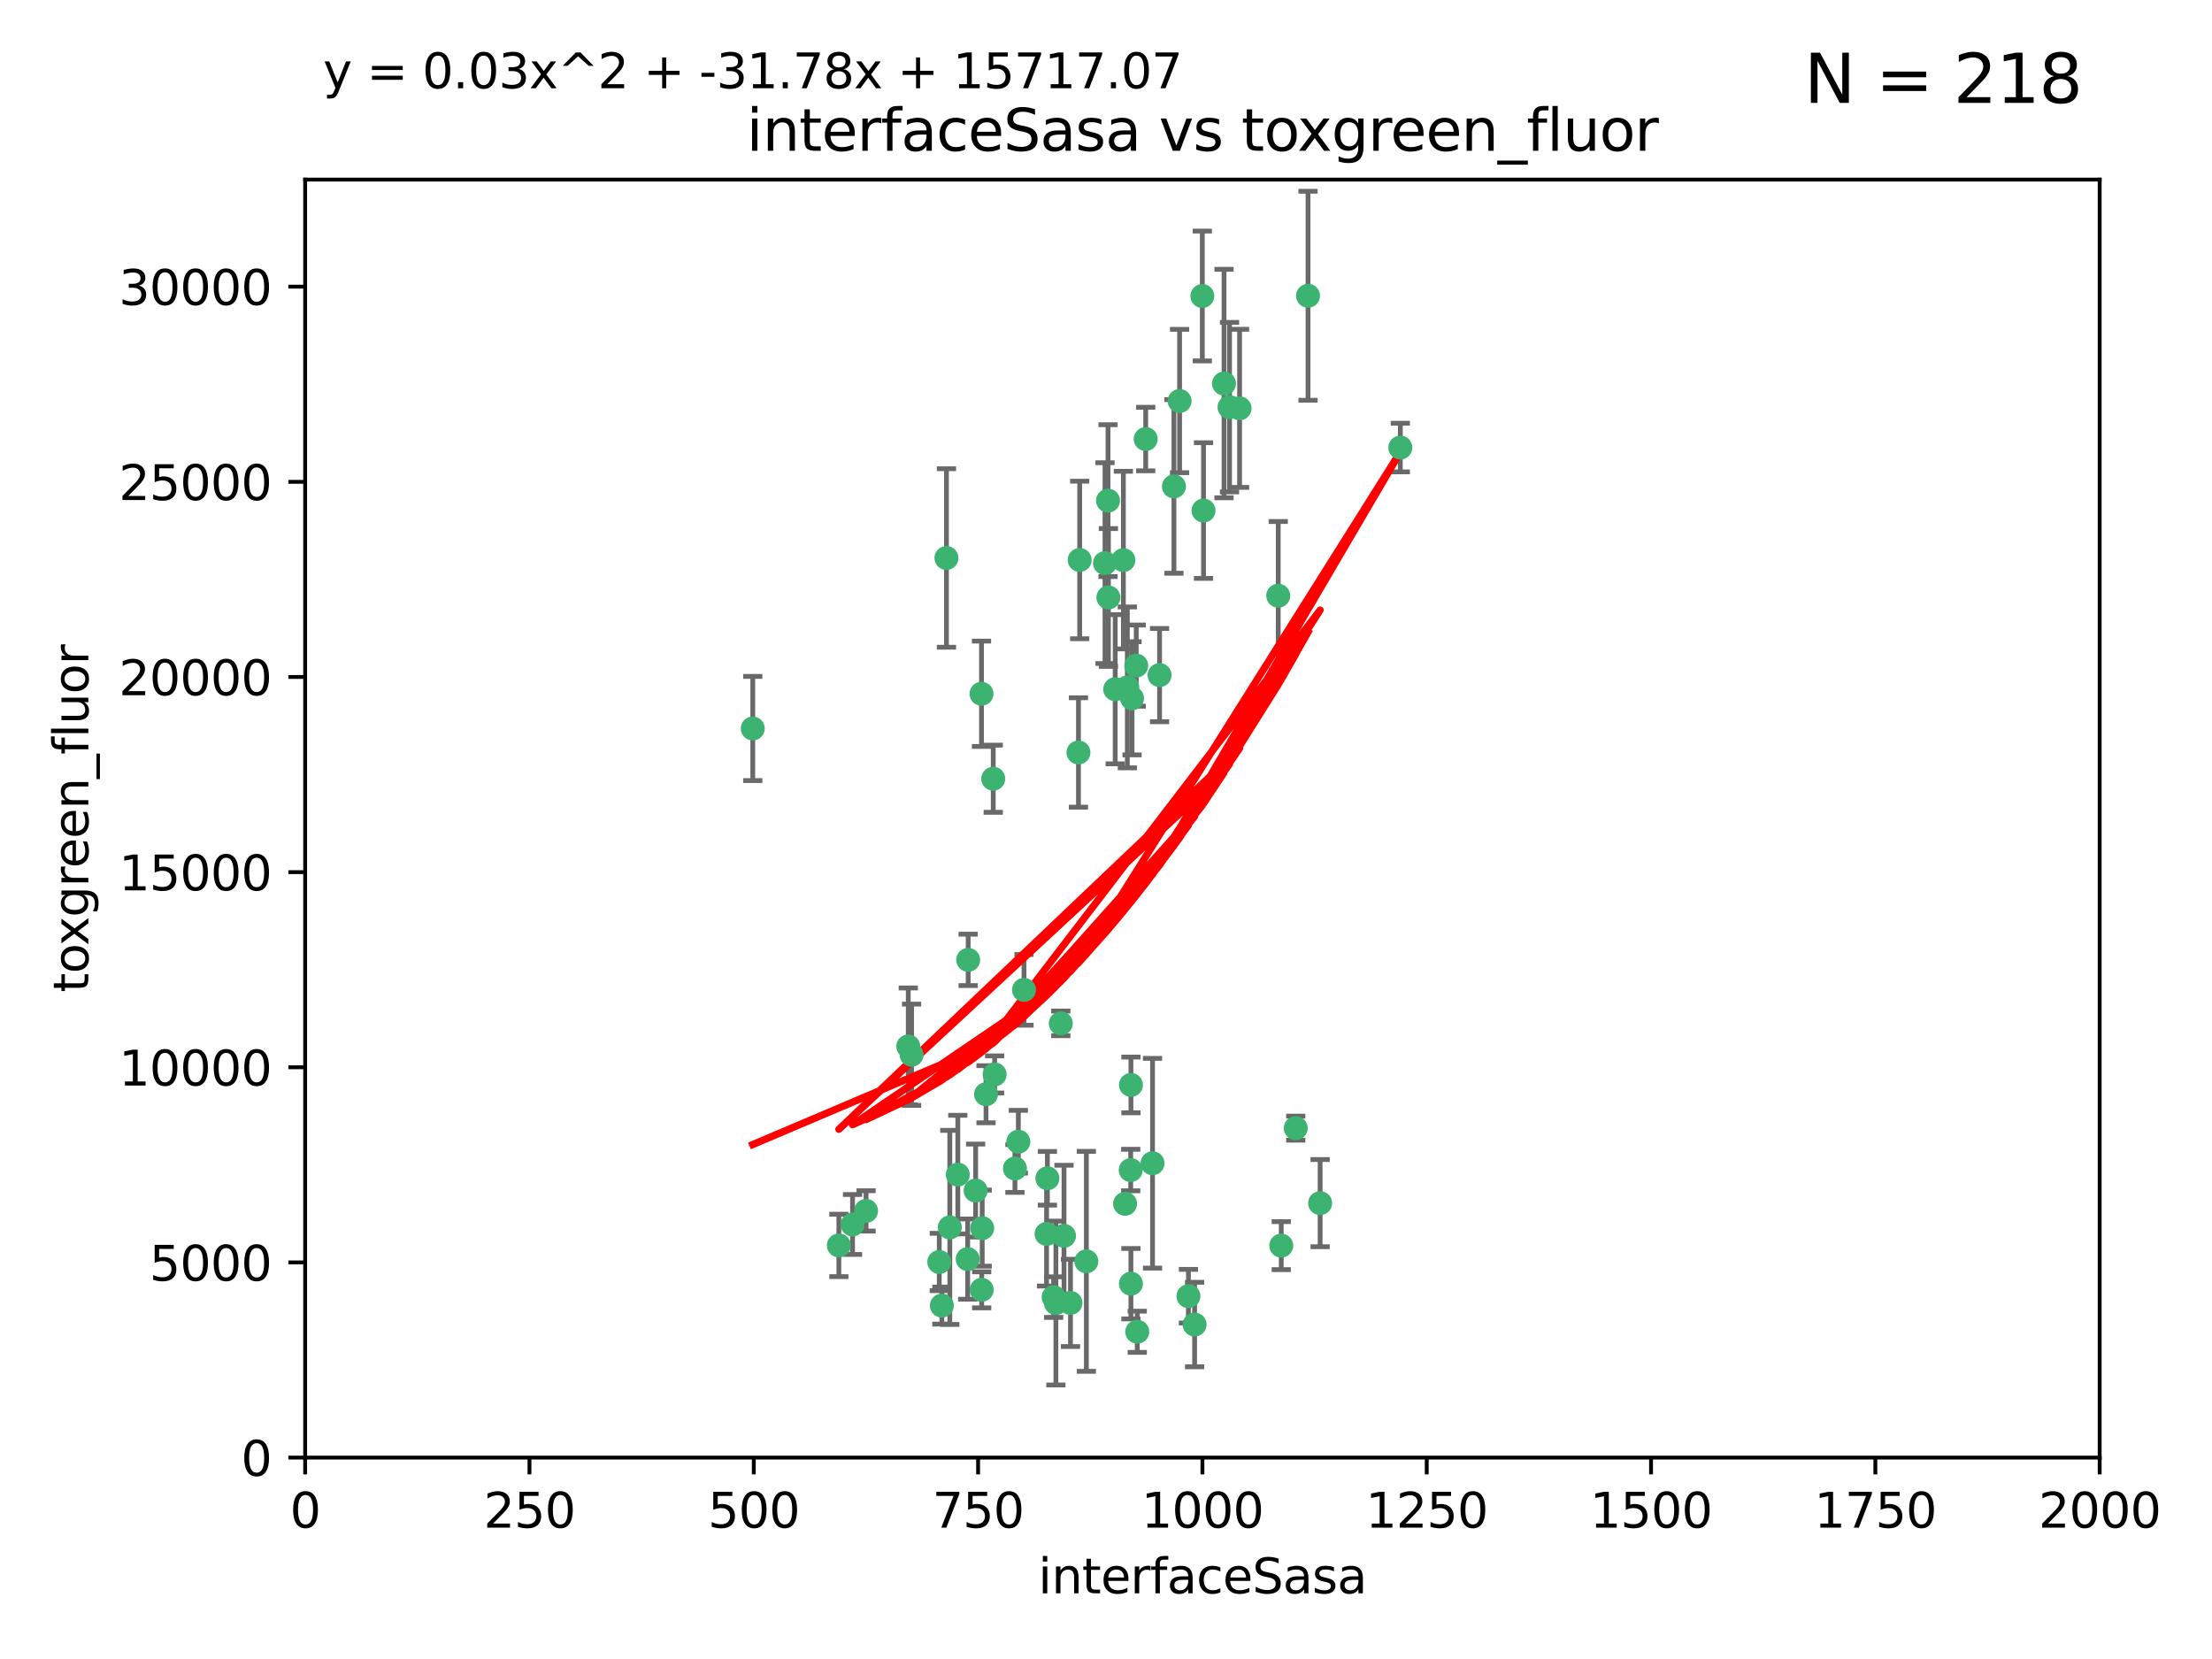 <?xml version="1.0" encoding="utf-8" standalone="no"?>
<!DOCTYPE svg PUBLIC "-//W3C//DTD SVG 1.1//EN"
  "http://www.w3.org/Graphics/SVG/1.1/DTD/svg11.dtd">
<svg xmlns:xlink="http://www.w3.org/1999/xlink" width="460.8pt" height="345.6pt" viewBox="0 0 460.8 345.6" xmlns="http://www.w3.org/2000/svg" version="1.1">
 <defs>
  <style type="text/css">*{stroke-linejoin: round; stroke-linecap: butt}</style>
 </defs>
 <g id="figure_1">
  <g id="patch_1">
   <path d="M 0 345.6 
L 460.8 345.6 
L 460.8 0 
L 0 0 
z
" style="fill: #ffffff"/>
  </g>
  <g id="axes_1">
   <g id="patch_2">
    <path d="M 63.571 303.64 
L 437.4 303.64 
L 437.4 37.411 
L 63.571 37.411 
z
" style="fill: #ffffff"/>
   </g>
   <g id="PathCollection_1">
    <defs>
     <path id="m46c3af1057" d="M 0 1.118 
C 0.297 1.118 0.581 1 0.791 0.791 
C 1 0.581 1.118 0.297 1.118 0 
C 1.118 -0.297 1 -0.581 0.791 -0.791 
C 0.581 -1 0.297 -1.118 0 -1.118 
C -0.297 -1.118 -0.581 -1 -0.791 -0.791 
C -1 -0.581 -1.118 -0.297 -1.118 0 
C -1.118 0.297 -1 0.581 -0.791 0.791 
C -0.581 1 -0.297 1.118 0 1.118 
z
" style="stroke: #3cb371"/>
    </defs>
    <g clip-path="url(#pfdd3605314)">
     <use xlink:href="#m46c3af1057" x="272.484" y="61.614" style="fill: #3cb371; stroke: #3cb371"/>
     <use xlink:href="#m46c3af1057" x="266.28" y="124.1" style="fill: #3cb371; stroke: #3cb371"/>
     <use xlink:href="#m46c3af1057" x="250.716" y="106.358" style="fill: #3cb371; stroke: #3cb371"/>
     <use xlink:href="#m46c3af1057" x="254.987" y="79.9" style="fill: #3cb371; stroke: #3cb371"/>
     <use xlink:href="#m46c3af1057" x="174.75" y="259.442" style="fill: #3cb371; stroke: #3cb371"/>
     <use xlink:href="#m46c3af1057" x="258.229" y="85.062" style="fill: #3cb371; stroke: #3cb371"/>
     <use xlink:href="#m46c3af1057" x="241.557" y="140.634" style="fill: #3cb371; stroke: #3cb371"/>
     <use xlink:href="#m46c3af1057" x="230.194" y="117.306" style="fill: #3cb371; stroke: #3cb371"/>
     <use xlink:href="#m46c3af1057" x="244.553" y="101.33" style="fill: #3cb371; stroke: #3cb371"/>
     <use xlink:href="#m46c3af1057" x="232.318" y="143.574" style="fill: #3cb371; stroke: #3cb371"/>
     <use xlink:href="#m46c3af1057" x="256.134" y="84.817" style="fill: #3cb371; stroke: #3cb371"/>
     <use xlink:href="#m46c3af1057" x="234.02" y="116.682" style="fill: #3cb371; stroke: #3cb371"/>
     <use xlink:href="#m46c3af1057" x="238.669" y="91.463" style="fill: #3cb371; stroke: #3cb371"/>
     <use xlink:href="#m46c3af1057" x="245.731" y="83.54" style="fill: #3cb371; stroke: #3cb371"/>
     <use xlink:href="#m46c3af1057" x="266.908" y="259.488" style="fill: #3cb371; stroke: #3cb371"/>
     <use xlink:href="#m46c3af1057" x="269.927" y="235.012" style="fill: #3cb371; stroke: #3cb371"/>
     <use xlink:href="#m46c3af1057" x="240.095" y="242.324" style="fill: #3cb371; stroke: #3cb371"/>
     <use xlink:href="#m46c3af1057" x="291.711" y="93.237" style="fill: #3cb371; stroke: #3cb371"/>
     <use xlink:href="#m46c3af1057" x="224.916" y="116.65" style="fill: #3cb371; stroke: #3cb371"/>
     <use xlink:href="#m46c3af1057" x="250.465" y="61.664" style="fill: #3cb371; stroke: #3cb371"/>
     <use xlink:href="#m46c3af1057" x="204.462" y="144.527" style="fill: #3cb371; stroke: #3cb371"/>
     <use xlink:href="#m46c3af1057" x="201.688" y="199.958" style="fill: #3cb371; stroke: #3cb371"/>
     <use xlink:href="#m46c3af1057" x="230.822" y="104.293" style="fill: #3cb371; stroke: #3cb371"/>
     <use xlink:href="#m46c3af1057" x="224.662" y="156.754" style="fill: #3cb371; stroke: #3cb371"/>
     <use xlink:href="#m46c3af1057" x="204.503" y="268.694" style="fill: #3cb371; stroke: #3cb371"/>
     <use xlink:href="#m46c3af1057" x="275.007" y="250.635" style="fill: #3cb371; stroke: #3cb371"/>
     <use xlink:href="#m46c3af1057" x="236.699" y="138.657" style="fill: #3cb371; stroke: #3cb371"/>
     <use xlink:href="#m46c3af1057" x="230.901" y="124.464" style="fill: #3cb371; stroke: #3cb371"/>
     <use xlink:href="#m46c3af1057" x="234.375" y="250.767" style="fill: #3cb371; stroke: #3cb371"/>
     <use xlink:href="#m46c3af1057" x="221.654" y="257.451" style="fill: #3cb371; stroke: #3cb371"/>
     <use xlink:href="#m46c3af1057" x="212.14" y="237.838" style="fill: #3cb371; stroke: #3cb371"/>
     <use xlink:href="#m46c3af1057" x="195.666" y="262.896" style="fill: #3cb371; stroke: #3cb371"/>
     <use xlink:href="#m46c3af1057" x="206.91" y="162.223" style="fill: #3cb371; stroke: #3cb371"/>
     <use xlink:href="#m46c3af1057" x="235.596" y="226.007" style="fill: #3cb371; stroke: #3cb371"/>
     <use xlink:href="#m46c3af1057" x="247.573" y="270.018" style="fill: #3cb371; stroke: #3cb371"/>
     <use xlink:href="#m46c3af1057" x="235.59" y="267.417" style="fill: #3cb371; stroke: #3cb371"/>
     <use xlink:href="#m46c3af1057" x="201.587" y="262.293" style="fill: #3cb371; stroke: #3cb371"/>
     <use xlink:href="#m46c3af1057" x="236.912" y="277.431" style="fill: #3cb371; stroke: #3cb371"/>
     <use xlink:href="#m46c3af1057" x="219.488" y="270.21" style="fill: #3cb371; stroke: #3cb371"/>
     <use xlink:href="#m46c3af1057" x="196.206" y="271.976" style="fill: #3cb371; stroke: #3cb371"/>
     <use xlink:href="#m46c3af1057" x="189.211" y="217.987" style="fill: #3cb371; stroke: #3cb371"/>
     <use xlink:href="#m46c3af1057" x="226.308" y="262.761" style="fill: #3cb371; stroke: #3cb371"/>
     <use xlink:href="#m46c3af1057" x="203.241" y="248.016" style="fill: #3cb371; stroke: #3cb371"/>
     <use xlink:href="#m46c3af1057" x="248.859" y="275.924" style="fill: #3cb371; stroke: #3cb371"/>
     <use xlink:href="#m46c3af1057" x="220.981" y="213.19" style="fill: #3cb371; stroke: #3cb371"/>
     <use xlink:href="#m46c3af1057" x="213.318" y="206.203" style="fill: #3cb371; stroke: #3cb371"/>
     <use xlink:href="#m46c3af1057" x="235.826" y="145.468" style="fill: #3cb371; stroke: #3cb371"/>
     <use xlink:href="#m46c3af1057" x="204.611" y="255.847" style="fill: #3cb371; stroke: #3cb371"/>
     <use xlink:href="#m46c3af1057" x="218.192" y="245.459" style="fill: #3cb371; stroke: #3cb371"/>
     <use xlink:href="#m46c3af1057" x="219.963" y="271.445" style="fill: #3cb371; stroke: #3cb371"/>
     <use xlink:href="#m46c3af1057" x="177.602" y="255.08" style="fill: #3cb371; stroke: #3cb371"/>
     <use xlink:href="#m46c3af1057" x="189.899" y="219.726" style="fill: #3cb371; stroke: #3cb371"/>
     <use xlink:href="#m46c3af1057" x="180.421" y="252.249" style="fill: #3cb371; stroke: #3cb371"/>
     <use xlink:href="#m46c3af1057" x="197.864" y="255.69" style="fill: #3cb371; stroke: #3cb371"/>
     <use xlink:href="#m46c3af1057" x="205.407" y="227.947" style="fill: #3cb371; stroke: #3cb371"/>
     <use xlink:href="#m46c3af1057" x="234.846" y="143.2" style="fill: #3cb371; stroke: #3cb371"/>
     <use xlink:href="#m46c3af1057" x="223" y="271.416" style="fill: #3cb371; stroke: #3cb371"/>
     <use xlink:href="#m46c3af1057" x="197.163" y="116.24" style="fill: #3cb371; stroke: #3cb371"/>
     <use xlink:href="#m46c3af1057" x="218.019" y="257.051" style="fill: #3cb371; stroke: #3cb371"/>
     <use xlink:href="#m46c3af1057" x="211.432" y="243.416" style="fill: #3cb371; stroke: #3cb371"/>
     <use xlink:href="#m46c3af1057" x="199.529" y="244.691" style="fill: #3cb371; stroke: #3cb371"/>
     <use xlink:href="#m46c3af1057" x="235.549" y="243.742" style="fill: #3cb371; stroke: #3cb371"/>
     <use xlink:href="#m46c3af1057" x="207.202" y="223.827" style="fill: #3cb371; stroke: #3cb371"/>
     <use xlink:href="#m46c3af1057" x="156.817" y="151.755" style="fill: #3cb371; stroke: #3cb371"/>
    </g>
   </g>
   <g id="matplotlib.axis_1">
    <g id="xtick_1">
     <g id="line2d_1">
      <defs>
       <path id="m533bb4881b" d="M 0 0 
L 0 3.5 
" style="stroke: #000000; stroke-width: 0.8"/>
      </defs>
      <g>
       <use xlink:href="#m533bb4881b" x="63.571" y="303.64" style="stroke: #000000; stroke-width: 0.8"/>
      </g>
     </g>
     <g id="text_1">
      <!-- 0 -->
      <g transform="translate(60.39 318.238)scale(0.1 -0.1)">
       <defs>
        <path id="DejaVuSans-30" d="M 2034 4250 
Q 1547 4250 1301 3770 
Q 1056 3291 1056 2328 
Q 1056 1369 1301 889 
Q 1547 409 2034 409 
Q 2525 409 2770 889 
Q 3016 1369 3016 2328 
Q 3016 3291 2770 3770 
Q 2525 4250 2034 4250 
z
M 2034 4750 
Q 2819 4750 3233 4129 
Q 3647 3509 3647 2328 
Q 3647 1150 3233 529 
Q 2819 -91 2034 -91 
Q 1250 -91 836 529 
Q 422 1150 422 2328 
Q 422 3509 836 4129 
Q 1250 4750 2034 4750 
z
" transform="scale(0.016)"/>
       </defs>
       <use xlink:href="#DejaVuSans-30"/>
      </g>
     </g>
    </g>
    <g id="xtick_2">
     <g id="line2d_2">
      <g>
       <use xlink:href="#m533bb4881b" x="110.3" y="303.64" style="stroke: #000000; stroke-width: 0.8"/>
      </g>
     </g>
     <g id="text_2">
      <!-- 250 -->
      <g transform="translate(100.756 318.238)scale(0.1 -0.1)">
       <defs>
        <path id="DejaVuSans-32" d="M 1228 531 
L 3431 531 
L 3431 0 
L 469 0 
L 469 531 
Q 828 903 1448 1529 
Q 2069 2156 2228 2338 
Q 2531 2678 2651 2914 
Q 2772 3150 2772 3378 
Q 2772 3750 2511 3984 
Q 2250 4219 1831 4219 
Q 1534 4219 1204 4116 
Q 875 4013 500 3803 
L 500 4441 
Q 881 4594 1212 4672 
Q 1544 4750 1819 4750 
Q 2544 4750 2975 4387 
Q 3406 4025 3406 3419 
Q 3406 3131 3298 2873 
Q 3191 2616 2906 2266 
Q 2828 2175 2409 1742 
Q 1991 1309 1228 531 
z
" transform="scale(0.016)"/>
        <path id="DejaVuSans-35" d="M 691 4666 
L 3169 4666 
L 3169 4134 
L 1269 4134 
L 1269 2991 
Q 1406 3038 1543 3061 
Q 1681 3084 1819 3084 
Q 2600 3084 3056 2656 
Q 3513 2228 3513 1497 
Q 3513 744 3044 326 
Q 2575 -91 1722 -91 
Q 1428 -91 1123 -41 
Q 819 9 494 109 
L 494 744 
Q 775 591 1075 516 
Q 1375 441 1709 441 
Q 2250 441 2565 725 
Q 2881 1009 2881 1497 
Q 2881 1984 2565 2268 
Q 2250 2553 1709 2553 
Q 1456 2553 1204 2497 
Q 953 2441 691 2322 
L 691 4666 
z
" transform="scale(0.016)"/>
       </defs>
       <use xlink:href="#DejaVuSans-32"/>
       <use xlink:href="#DejaVuSans-35" x="63.623"/>
       <use xlink:href="#DejaVuSans-30" x="127.246"/>
      </g>
     </g>
    </g>
    <g id="xtick_3">
     <g id="line2d_3">
      <g>
       <use xlink:href="#m533bb4881b" x="157.028" y="303.64" style="stroke: #000000; stroke-width: 0.8"/>
      </g>
     </g>
     <g id="text_3">
      <!-- 500 -->
      <g transform="translate(147.485 318.238)scale(0.1 -0.1)">
       <use xlink:href="#DejaVuSans-35"/>
       <use xlink:href="#DejaVuSans-30" x="63.623"/>
       <use xlink:href="#DejaVuSans-30" x="127.246"/>
      </g>
     </g>
    </g>
    <g id="xtick_4">
     <g id="line2d_4">
      <g>
       <use xlink:href="#m533bb4881b" x="203.757" y="303.64" style="stroke: #000000; stroke-width: 0.8"/>
      </g>
     </g>
     <g id="text_4">
      <!-- 750 -->
      <g transform="translate(194.213 318.238)scale(0.1 -0.1)">
       <defs>
        <path id="DejaVuSans-37" d="M 525 4666 
L 3525 4666 
L 3525 4397 
L 1831 0 
L 1172 0 
L 2766 4134 
L 525 4134 
L 525 4666 
z
" transform="scale(0.016)"/>
       </defs>
       <use xlink:href="#DejaVuSans-37"/>
       <use xlink:href="#DejaVuSans-35" x="63.623"/>
       <use xlink:href="#DejaVuSans-30" x="127.246"/>
      </g>
     </g>
    </g>
    <g id="xtick_5">
     <g id="line2d_5">
      <g>
       <use xlink:href="#m533bb4881b" x="250.486" y="303.64" style="stroke: #000000; stroke-width: 0.8"/>
      </g>
     </g>
     <g id="text_5">
      <!-- 1000 -->
      <g transform="translate(237.761 318.238)scale(0.1 -0.1)">
       <defs>
        <path id="DejaVuSans-31" d="M 794 531 
L 1825 531 
L 1825 4091 
L 703 3866 
L 703 4441 
L 1819 4666 
L 2450 4666 
L 2450 531 
L 3481 531 
L 3481 0 
L 794 0 
L 794 531 
z
" transform="scale(0.016)"/>
       </defs>
       <use xlink:href="#DejaVuSans-31"/>
       <use xlink:href="#DejaVuSans-30" x="63.623"/>
       <use xlink:href="#DejaVuSans-30" x="127.246"/>
       <use xlink:href="#DejaVuSans-30" x="190.869"/>
      </g>
     </g>
    </g>
    <g id="xtick_6">
     <g id="line2d_6">
      <g>
       <use xlink:href="#m533bb4881b" x="297.214" y="303.64" style="stroke: #000000; stroke-width: 0.8"/>
      </g>
     </g>
     <g id="text_6">
      <!-- 1250 -->
      <g transform="translate(284.489 318.238)scale(0.1 -0.1)">
       <use xlink:href="#DejaVuSans-31"/>
       <use xlink:href="#DejaVuSans-32" x="63.623"/>
       <use xlink:href="#DejaVuSans-35" x="127.246"/>
       <use xlink:href="#DejaVuSans-30" x="190.869"/>
      </g>
     </g>
    </g>
    <g id="xtick_7">
     <g id="line2d_7">
      <g>
       <use xlink:href="#m533bb4881b" x="343.943" y="303.64" style="stroke: #000000; stroke-width: 0.8"/>
      </g>
     </g>
     <g id="text_7">
      <!-- 1500 -->
      <g transform="translate(331.218 318.238)scale(0.1 -0.1)">
       <use xlink:href="#DejaVuSans-31"/>
       <use xlink:href="#DejaVuSans-35" x="63.623"/>
       <use xlink:href="#DejaVuSans-30" x="127.246"/>
       <use xlink:href="#DejaVuSans-30" x="190.869"/>
      </g>
     </g>
    </g>
    <g id="xtick_8">
     <g id="line2d_8">
      <g>
       <use xlink:href="#m533bb4881b" x="390.671" y="303.64" style="stroke: #000000; stroke-width: 0.8"/>
      </g>
     </g>
     <g id="text_8">
      <!-- 1750 -->
      <g transform="translate(377.946 318.238)scale(0.1 -0.1)">
       <use xlink:href="#DejaVuSans-31"/>
       <use xlink:href="#DejaVuSans-37" x="63.623"/>
       <use xlink:href="#DejaVuSans-35" x="127.246"/>
       <use xlink:href="#DejaVuSans-30" x="190.869"/>
      </g>
     </g>
    </g>
    <g id="xtick_9">
     <g id="line2d_9">
      <g>
       <use xlink:href="#m533bb4881b" x="437.4" y="303.64" style="stroke: #000000; stroke-width: 0.8"/>
      </g>
     </g>
     <g id="text_9">
      <!-- 2000 -->
      <g transform="translate(424.675 318.238)scale(0.1 -0.1)">
       <use xlink:href="#DejaVuSans-32"/>
       <use xlink:href="#DejaVuSans-30" x="63.623"/>
       <use xlink:href="#DejaVuSans-30" x="127.246"/>
       <use xlink:href="#DejaVuSans-30" x="190.869"/>
      </g>
     </g>
    </g>
    <g id="text_10">
     <!-- interfaceSasa -->
     <g transform="translate(216.279 331.917)scale(0.1 -0.1)">
      <defs>
       <path id="DejaVuSans-69" d="M 603 3500 
L 1178 3500 
L 1178 0 
L 603 0 
L 603 3500 
z
M 603 4863 
L 1178 4863 
L 1178 4134 
L 603 4134 
L 603 4863 
z
" transform="scale(0.016)"/>
       <path id="DejaVuSans-6e" d="M 3513 2113 
L 3513 0 
L 2938 0 
L 2938 2094 
Q 2938 2591 2744 2837 
Q 2550 3084 2163 3084 
Q 1697 3084 1428 2787 
Q 1159 2491 1159 1978 
L 1159 0 
L 581 0 
L 581 3500 
L 1159 3500 
L 1159 2956 
Q 1366 3272 1645 3428 
Q 1925 3584 2291 3584 
Q 2894 3584 3203 3211 
Q 3513 2838 3513 2113 
z
" transform="scale(0.016)"/>
       <path id="DejaVuSans-74" d="M 1172 4494 
L 1172 3500 
L 2356 3500 
L 2356 3053 
L 1172 3053 
L 1172 1153 
Q 1172 725 1289 603 
Q 1406 481 1766 481 
L 2356 481 
L 2356 0 
L 1766 0 
Q 1100 0 847 248 
Q 594 497 594 1153 
L 594 3053 
L 172 3053 
L 172 3500 
L 594 3500 
L 594 4494 
L 1172 4494 
z
" transform="scale(0.016)"/>
       <path id="DejaVuSans-65" d="M 3597 1894 
L 3597 1613 
L 953 1613 
Q 991 1019 1311 708 
Q 1631 397 2203 397 
Q 2534 397 2845 478 
Q 3156 559 3463 722 
L 3463 178 
Q 3153 47 2828 -22 
Q 2503 -91 2169 -91 
Q 1331 -91 842 396 
Q 353 884 353 1716 
Q 353 2575 817 3079 
Q 1281 3584 2069 3584 
Q 2775 3584 3186 3129 
Q 3597 2675 3597 1894 
z
M 3022 2063 
Q 3016 2534 2758 2815 
Q 2500 3097 2075 3097 
Q 1594 3097 1305 2825 
Q 1016 2553 972 2059 
L 3022 2063 
z
" transform="scale(0.016)"/>
       <path id="DejaVuSans-72" d="M 2631 2963 
Q 2534 3019 2420 3045 
Q 2306 3072 2169 3072 
Q 1681 3072 1420 2755 
Q 1159 2438 1159 1844 
L 1159 0 
L 581 0 
L 581 3500 
L 1159 3500 
L 1159 2956 
Q 1341 3275 1631 3429 
Q 1922 3584 2338 3584 
Q 2397 3584 2469 3576 
Q 2541 3569 2628 3553 
L 2631 2963 
z
" transform="scale(0.016)"/>
       <path id="DejaVuSans-66" d="M 2375 4863 
L 2375 4384 
L 1825 4384 
Q 1516 4384 1395 4259 
Q 1275 4134 1275 3809 
L 1275 3500 
L 2222 3500 
L 2222 3053 
L 1275 3053 
L 1275 0 
L 697 0 
L 697 3053 
L 147 3053 
L 147 3500 
L 697 3500 
L 697 3744 
Q 697 4328 969 4595 
Q 1241 4863 1831 4863 
L 2375 4863 
z
" transform="scale(0.016)"/>
       <path id="DejaVuSans-61" d="M 2194 1759 
Q 1497 1759 1228 1600 
Q 959 1441 959 1056 
Q 959 750 1161 570 
Q 1363 391 1709 391 
Q 2188 391 2477 730 
Q 2766 1069 2766 1631 
L 2766 1759 
L 2194 1759 
z
M 3341 1997 
L 3341 0 
L 2766 0 
L 2766 531 
Q 2569 213 2275 61 
Q 1981 -91 1556 -91 
Q 1019 -91 701 211 
Q 384 513 384 1019 
Q 384 1609 779 1909 
Q 1175 2209 1959 2209 
L 2766 2209 
L 2766 2266 
Q 2766 2663 2505 2880 
Q 2244 3097 1772 3097 
Q 1472 3097 1187 3025 
Q 903 2953 641 2809 
L 641 3341 
Q 956 3463 1253 3523 
Q 1550 3584 1831 3584 
Q 2591 3584 2966 3190 
Q 3341 2797 3341 1997 
z
" transform="scale(0.016)"/>
       <path id="DejaVuSans-63" d="M 3122 3366 
L 3122 2828 
Q 2878 2963 2633 3030 
Q 2388 3097 2138 3097 
Q 1578 3097 1268 2742 
Q 959 2388 959 1747 
Q 959 1106 1268 751 
Q 1578 397 2138 397 
Q 2388 397 2633 464 
Q 2878 531 3122 666 
L 3122 134 
Q 2881 22 2623 -34 
Q 2366 -91 2075 -91 
Q 1284 -91 818 406 
Q 353 903 353 1747 
Q 353 2603 823 3093 
Q 1294 3584 2113 3584 
Q 2378 3584 2631 3529 
Q 2884 3475 3122 3366 
z
" transform="scale(0.016)"/>
       <path id="DejaVuSans-53" d="M 3425 4513 
L 3425 3897 
Q 3066 4069 2747 4153 
Q 2428 4238 2131 4238 
Q 1616 4238 1336 4038 
Q 1056 3838 1056 3469 
Q 1056 3159 1242 3001 
Q 1428 2844 1947 2747 
L 2328 2669 
Q 3034 2534 3370 2195 
Q 3706 1856 3706 1288 
Q 3706 609 3251 259 
Q 2797 -91 1919 -91 
Q 1588 -91 1214 -16 
Q 841 59 441 206 
L 441 856 
Q 825 641 1194 531 
Q 1563 422 1919 422 
Q 2459 422 2753 634 
Q 3047 847 3047 1241 
Q 3047 1584 2836 1778 
Q 2625 1972 2144 2069 
L 1759 2144 
Q 1053 2284 737 2584 
Q 422 2884 422 3419 
Q 422 4038 858 4394 
Q 1294 4750 2059 4750 
Q 2388 4750 2728 4690 
Q 3069 4631 3425 4513 
z
" transform="scale(0.016)"/>
       <path id="DejaVuSans-73" d="M 2834 3397 
L 2834 2853 
Q 2591 2978 2328 3040 
Q 2066 3103 1784 3103 
Q 1356 3103 1142 2972 
Q 928 2841 928 2578 
Q 928 2378 1081 2264 
Q 1234 2150 1697 2047 
L 1894 2003 
Q 2506 1872 2764 1633 
Q 3022 1394 3022 966 
Q 3022 478 2636 193 
Q 2250 -91 1575 -91 
Q 1294 -91 989 -36 
Q 684 19 347 128 
L 347 722 
Q 666 556 975 473 
Q 1284 391 1588 391 
Q 1994 391 2212 530 
Q 2431 669 2431 922 
Q 2431 1156 2273 1281 
Q 2116 1406 1581 1522 
L 1381 1569 
Q 847 1681 609 1914 
Q 372 2147 372 2553 
Q 372 3047 722 3315 
Q 1072 3584 1716 3584 
Q 2034 3584 2315 3537 
Q 2597 3491 2834 3397 
z
" transform="scale(0.016)"/>
      </defs>
      <use xlink:href="#DejaVuSans-69"/>
      <use xlink:href="#DejaVuSans-6e" x="27.783"/>
      <use xlink:href="#DejaVuSans-74" x="91.162"/>
      <use xlink:href="#DejaVuSans-65" x="130.371"/>
      <use xlink:href="#DejaVuSans-72" x="191.895"/>
      <use xlink:href="#DejaVuSans-66" x="233.008"/>
      <use xlink:href="#DejaVuSans-61" x="268.213"/>
      <use xlink:href="#DejaVuSans-63" x="329.492"/>
      <use xlink:href="#DejaVuSans-65" x="384.473"/>
      <use xlink:href="#DejaVuSans-53" x="445.996"/>
      <use xlink:href="#DejaVuSans-61" x="509.473"/>
      <use xlink:href="#DejaVuSans-73" x="570.752"/>
      <use xlink:href="#DejaVuSans-61" x="622.852"/>
     </g>
    </g>
   </g>
   <g id="matplotlib.axis_2">
    <g id="ytick_1">
     <g id="line2d_10">
      <defs>
       <path id="m726c6e8e8d" d="M 0 0 
L -3.5 0 
" style="stroke: #000000; stroke-width: 0.8"/>
      </defs>
      <g>
       <use xlink:href="#m726c6e8e8d" x="63.571" y="303.64" style="stroke: #000000; stroke-width: 0.8"/>
      </g>
     </g>
     <g id="text_11">
      <!-- 0 -->
      <g transform="translate(50.209 307.439)scale(0.1 -0.1)">
       <use xlink:href="#DejaVuSans-30"/>
      </g>
     </g>
    </g>
    <g id="ytick_2">
     <g id="line2d_11">
      <g>
       <use xlink:href="#m726c6e8e8d" x="63.571" y="262.986" style="stroke: #000000; stroke-width: 0.8"/>
      </g>
     </g>
     <g id="text_12">
      <!-- 5000 -->
      <g transform="translate(31.121 266.786)scale(0.1 -0.1)">
       <use xlink:href="#DejaVuSans-35"/>
       <use xlink:href="#DejaVuSans-30" x="63.623"/>
       <use xlink:href="#DejaVuSans-30" x="127.246"/>
       <use xlink:href="#DejaVuSans-30" x="190.869"/>
      </g>
     </g>
    </g>
    <g id="ytick_3">
     <g id="line2d_12">
      <g>
       <use xlink:href="#m726c6e8e8d" x="63.571" y="222.333" style="stroke: #000000; stroke-width: 0.8"/>
      </g>
     </g>
     <g id="text_13">
      <!-- 10000 -->
      <g transform="translate(24.759 226.132)scale(0.1 -0.1)">
       <use xlink:href="#DejaVuSans-31"/>
       <use xlink:href="#DejaVuSans-30" x="63.623"/>
       <use xlink:href="#DejaVuSans-30" x="127.246"/>
       <use xlink:href="#DejaVuSans-30" x="190.869"/>
       <use xlink:href="#DejaVuSans-30" x="254.492"/>
      </g>
     </g>
    </g>
    <g id="ytick_4">
     <g id="line2d_13">
      <g>
       <use xlink:href="#m726c6e8e8d" x="63.571" y="181.679" style="stroke: #000000; stroke-width: 0.8"/>
      </g>
     </g>
     <g id="text_14">
      <!-- 15000 -->
      <g transform="translate(24.759 185.478)scale(0.1 -0.1)">
       <use xlink:href="#DejaVuSans-31"/>
       <use xlink:href="#DejaVuSans-35" x="63.623"/>
       <use xlink:href="#DejaVuSans-30" x="127.246"/>
       <use xlink:href="#DejaVuSans-30" x="190.869"/>
       <use xlink:href="#DejaVuSans-30" x="254.492"/>
      </g>
     </g>
    </g>
    <g id="ytick_5">
     <g id="line2d_14">
      <g>
       <use xlink:href="#m726c6e8e8d" x="63.571" y="141.026" style="stroke: #000000; stroke-width: 0.8"/>
      </g>
     </g>
     <g id="text_15">
      <!-- 20000 -->
      <g transform="translate(24.759 144.825)scale(0.1 -0.1)">
       <use xlink:href="#DejaVuSans-32"/>
       <use xlink:href="#DejaVuSans-30" x="63.623"/>
       <use xlink:href="#DejaVuSans-30" x="127.246"/>
       <use xlink:href="#DejaVuSans-30" x="190.869"/>
       <use xlink:href="#DejaVuSans-30" x="254.492"/>
      </g>
     </g>
    </g>
    <g id="ytick_6">
     <g id="line2d_15">
      <g>
       <use xlink:href="#m726c6e8e8d" x="63.571" y="100.372" style="stroke: #000000; stroke-width: 0.8"/>
      </g>
     </g>
     <g id="text_16">
      <!-- 25000 -->
      <g transform="translate(24.759 104.171)scale(0.1 -0.1)">
       <use xlink:href="#DejaVuSans-32"/>
       <use xlink:href="#DejaVuSans-35" x="63.623"/>
       <use xlink:href="#DejaVuSans-30" x="127.246"/>
       <use xlink:href="#DejaVuSans-30" x="190.869"/>
       <use xlink:href="#DejaVuSans-30" x="254.492"/>
      </g>
     </g>
    </g>
    <g id="ytick_7">
     <g id="line2d_16">
      <g>
       <use xlink:href="#m726c6e8e8d" x="63.571" y="59.718" style="stroke: #000000; stroke-width: 0.8"/>
      </g>
     </g>
     <g id="text_17">
      <!-- 30000 -->
      <g transform="translate(24.759 63.518)scale(0.1 -0.1)">
       <defs>
        <path id="DejaVuSans-33" d="M 2597 2516 
Q 3050 2419 3304 2112 
Q 3559 1806 3559 1356 
Q 3559 666 3084 287 
Q 2609 -91 1734 -91 
Q 1441 -91 1130 -33 
Q 819 25 488 141 
L 488 750 
Q 750 597 1062 519 
Q 1375 441 1716 441 
Q 2309 441 2620 675 
Q 2931 909 2931 1356 
Q 2931 1769 2642 2001 
Q 2353 2234 1838 2234 
L 1294 2234 
L 1294 2753 
L 1863 2753 
Q 2328 2753 2575 2939 
Q 2822 3125 2822 3475 
Q 2822 3834 2567 4026 
Q 2313 4219 1838 4219 
Q 1578 4219 1281 4162 
Q 984 4106 628 3988 
L 628 4550 
Q 988 4650 1302 4700 
Q 1616 4750 1894 4750 
Q 2613 4750 3031 4423 
Q 3450 4097 3450 3541 
Q 3450 3153 3228 2886 
Q 3006 2619 2597 2516 
z
" transform="scale(0.016)"/>
       </defs>
       <use xlink:href="#DejaVuSans-33"/>
       <use xlink:href="#DejaVuSans-30" x="63.623"/>
       <use xlink:href="#DejaVuSans-30" x="127.246"/>
       <use xlink:href="#DejaVuSans-30" x="190.869"/>
       <use xlink:href="#DejaVuSans-30" x="254.492"/>
      </g>
     </g>
    </g>
    <g id="text_18">
     <!-- toxgreen_fluor -->
     <g transform="translate(18.401 206.72)rotate(-90)scale(0.1 -0.1)">
      <defs>
       <path id="DejaVuSans-6f" d="M 1959 3097 
Q 1497 3097 1228 2736 
Q 959 2375 959 1747 
Q 959 1119 1226 758 
Q 1494 397 1959 397 
Q 2419 397 2687 759 
Q 2956 1122 2956 1747 
Q 2956 2369 2687 2733 
Q 2419 3097 1959 3097 
z
M 1959 3584 
Q 2709 3584 3137 3096 
Q 3566 2609 3566 1747 
Q 3566 888 3137 398 
Q 2709 -91 1959 -91 
Q 1206 -91 779 398 
Q 353 888 353 1747 
Q 353 2609 779 3096 
Q 1206 3584 1959 3584 
z
" transform="scale(0.016)"/>
       <path id="DejaVuSans-78" d="M 3513 3500 
L 2247 1797 
L 3578 0 
L 2900 0 
L 1881 1375 
L 863 0 
L 184 0 
L 1544 1831 
L 300 3500 
L 978 3500 
L 1906 2253 
L 2834 3500 
L 3513 3500 
z
" transform="scale(0.016)"/>
       <path id="DejaVuSans-67" d="M 2906 1791 
Q 2906 2416 2648 2759 
Q 2391 3103 1925 3103 
Q 1463 3103 1205 2759 
Q 947 2416 947 1791 
Q 947 1169 1205 825 
Q 1463 481 1925 481 
Q 2391 481 2648 825 
Q 2906 1169 2906 1791 
z
M 3481 434 
Q 3481 -459 3084 -895 
Q 2688 -1331 1869 -1331 
Q 1566 -1331 1297 -1286 
Q 1028 -1241 775 -1147 
L 775 -588 
Q 1028 -725 1275 -790 
Q 1522 -856 1778 -856 
Q 2344 -856 2625 -561 
Q 2906 -266 2906 331 
L 2906 616 
Q 2728 306 2450 153 
Q 2172 0 1784 0 
Q 1141 0 747 490 
Q 353 981 353 1791 
Q 353 2603 747 3093 
Q 1141 3584 1784 3584 
Q 2172 3584 2450 3431 
Q 2728 3278 2906 2969 
L 2906 3500 
L 3481 3500 
L 3481 434 
z
" transform="scale(0.016)"/>
       <path id="DejaVuSans-5f" d="M 3263 -1063 
L 3263 -1509 
L -63 -1509 
L -63 -1063 
L 3263 -1063 
z
" transform="scale(0.016)"/>
       <path id="DejaVuSans-6c" d="M 603 4863 
L 1178 4863 
L 1178 0 
L 603 0 
L 603 4863 
z
" transform="scale(0.016)"/>
       <path id="DejaVuSans-75" d="M 544 1381 
L 544 3500 
L 1119 3500 
L 1119 1403 
Q 1119 906 1312 657 
Q 1506 409 1894 409 
Q 2359 409 2629 706 
Q 2900 1003 2900 1516 
L 2900 3500 
L 3475 3500 
L 3475 0 
L 2900 0 
L 2900 538 
Q 2691 219 2414 64 
Q 2138 -91 1772 -91 
Q 1169 -91 856 284 
Q 544 659 544 1381 
z
M 1991 3584 
L 1991 3584 
z
" transform="scale(0.016)"/>
      </defs>
      <use xlink:href="#DejaVuSans-74"/>
      <use xlink:href="#DejaVuSans-6f" x="39.209"/>
      <use xlink:href="#DejaVuSans-78" x="97.266"/>
      <use xlink:href="#DejaVuSans-67" x="156.445"/>
      <use xlink:href="#DejaVuSans-72" x="219.922"/>
      <use xlink:href="#DejaVuSans-65" x="258.785"/>
      <use xlink:href="#DejaVuSans-65" x="320.309"/>
      <use xlink:href="#DejaVuSans-6e" x="381.832"/>
      <use xlink:href="#DejaVuSans-5f" x="445.211"/>
      <use xlink:href="#DejaVuSans-66" x="495.211"/>
      <use xlink:href="#DejaVuSans-6c" x="530.416"/>
      <use xlink:href="#DejaVuSans-75" x="558.199"/>
      <use xlink:href="#DejaVuSans-6f" x="621.578"/>
      <use xlink:href="#DejaVuSans-72" x="682.76"/>
     </g>
    </g>
   </g>
   <g id="LineCollection_1">
    <path d="M 272.484 83.38 
L 272.484 39.848 
" clip-path="url(#pfdd3605314)" style="fill: none; stroke: #696969"/>
    <path d="M 266.28 139.562 
L 266.28 108.638 
" clip-path="url(#pfdd3605314)" style="fill: none; stroke: #696969"/>
    <path d="M 250.716 120.489 
L 250.716 92.227 
" clip-path="url(#pfdd3605314)" style="fill: none; stroke: #696969"/>
    <path d="M 254.987 103.698 
L 254.987 56.102 
" clip-path="url(#pfdd3605314)" style="fill: none; stroke: #696969"/>
    <path d="M 174.75 265.941 
L 174.75 252.944 
" clip-path="url(#pfdd3605314)" style="fill: none; stroke: #696969"/>
    <path d="M 258.229 101.528 
L 258.229 68.595 
" clip-path="url(#pfdd3605314)" style="fill: none; stroke: #696969"/>
    <path d="M 241.557 150.349 
L 241.557 130.92 
" clip-path="url(#pfdd3605314)" style="fill: none; stroke: #696969"/>
    <path d="M 230.194 138.218 
L 230.194 96.393 
" clip-path="url(#pfdd3605314)" style="fill: none; stroke: #696969"/>
    <path d="M 244.553 119.415 
L 244.553 83.245 
" clip-path="url(#pfdd3605314)" style="fill: none; stroke: #696969"/>
    <path d="M 232.318 159.116 
L 232.318 128.031 
" clip-path="url(#pfdd3605314)" style="fill: none; stroke: #696969"/>
    <path d="M 256.134 102.476 
L 256.134 67.157 
" clip-path="url(#pfdd3605314)" style="fill: none; stroke: #696969"/>
    <path d="M 234.02 135.19 
L 234.02 98.175 
" clip-path="url(#pfdd3605314)" style="fill: none; stroke: #696969"/>
    <path d="M 238.669 98.075 
L 238.669 84.85 
" clip-path="url(#pfdd3605314)" style="fill: none; stroke: #696969"/>
    <path d="M 245.731 98.468 
L 245.731 68.613 
" clip-path="url(#pfdd3605314)" style="fill: none; stroke: #696969"/>
    <path d="M 266.908 264.487 
L 266.908 254.489 
" clip-path="url(#pfdd3605314)" style="fill: none; stroke: #696969"/>
    <path d="M 269.927 237.516 
L 269.927 232.507 
" clip-path="url(#pfdd3605314)" style="fill: none; stroke: #696969"/>
    <path d="M 240.095 264.166 
L 240.095 220.481 
" clip-path="url(#pfdd3605314)" style="fill: none; stroke: #696969"/>
    <path d="M 291.711 98.3 
L 291.711 88.175 
" clip-path="url(#pfdd3605314)" style="fill: none; stroke: #696969"/>
    <path d="M 224.916 133.058 
L 224.916 100.243 
" clip-path="url(#pfdd3605314)" style="fill: none; stroke: #696969"/>
    <path d="M 250.465 75.185 
L 250.465 48.142 
" clip-path="url(#pfdd3605314)" style="fill: none; stroke: #696969"/>
    <path d="M 204.462 155.498 
L 204.462 133.556 
" clip-path="url(#pfdd3605314)" style="fill: none; stroke: #696969"/>
    <path d="M 201.688 205.31 
L 201.688 194.605 
" clip-path="url(#pfdd3605314)" style="fill: none; stroke: #696969"/>
    <path d="M 230.822 120.111 
L 230.822 88.475 
" clip-path="url(#pfdd3605314)" style="fill: none; stroke: #696969"/>
    <path d="M 224.662 168.148 
L 224.662 145.359 
" clip-path="url(#pfdd3605314)" style="fill: none; stroke: #696969"/>
    <path d="M 204.503 272.448 
L 204.503 264.94 
" clip-path="url(#pfdd3605314)" style="fill: none; stroke: #696969"/>
    <path d="M 275.007 259.717 
L 275.007 241.553 
" clip-path="url(#pfdd3605314)" style="fill: none; stroke: #696969"/>
    <path d="M 236.699 147.112 
L 236.699 130.202 
" clip-path="url(#pfdd3605314)" style="fill: none; stroke: #696969"/>
    <path d="M 230.901 138.816 
L 230.901 110.112 
" clip-path="url(#pfdd3605314)" style="fill: none; stroke: #696969"/>
    <path d="M 234.375 251.458 
L 234.375 250.077 
" clip-path="url(#pfdd3605314)" style="fill: none; stroke: #696969"/>
    <path d="M 221.654 272.157 
L 221.654 242.746 
" clip-path="url(#pfdd3605314)" style="fill: none; stroke: #696969"/>
    <path d="M 212.14 244.374 
L 212.14 231.301 
" clip-path="url(#pfdd3605314)" style="fill: none; stroke: #696969"/>
    <path d="M 195.666 268.864 
L 195.666 256.927 
" clip-path="url(#pfdd3605314)" style="fill: none; stroke: #696969"/>
    <path d="M 206.91 169.217 
L 206.91 155.229 
" clip-path="url(#pfdd3605314)" style="fill: none; stroke: #696969"/>
    <path d="M 235.596 231.811 
L 235.596 220.203 
" clip-path="url(#pfdd3605314)" style="fill: none; stroke: #696969"/>
    <path d="M 247.573 275.607 
L 247.573 264.429 
" clip-path="url(#pfdd3605314)" style="fill: none; stroke: #696969"/>
    <path d="M 235.59 274.752 
L 235.59 260.081 
" clip-path="url(#pfdd3605314)" style="fill: none; stroke: #696969"/>
    <path d="M 201.587 270.647 
L 201.587 253.939 
" clip-path="url(#pfdd3605314)" style="fill: none; stroke: #696969"/>
    <path d="M 236.912 281.719 
L 236.912 273.143 
" clip-path="url(#pfdd3605314)" style="fill: none; stroke: #696969"/>
    <path d="M 219.488 274.44 
L 219.488 265.981 
" clip-path="url(#pfdd3605314)" style="fill: none; stroke: #696969"/>
    <path d="M 196.206 275.827 
L 196.206 268.125 
" clip-path="url(#pfdd3605314)" style="fill: none; stroke: #696969"/>
    <path d="M 189.211 230.162 
L 189.211 205.812 
" clip-path="url(#pfdd3605314)" style="fill: none; stroke: #696969"/>
    <path d="M 226.308 285.673 
L 226.308 239.849 
" clip-path="url(#pfdd3605314)" style="fill: none; stroke: #696969"/>
    <path d="M 203.241 257.7 
L 203.241 238.331 
" clip-path="url(#pfdd3605314)" style="fill: none; stroke: #696969"/>
    <path d="M 248.859 284.727 
L 248.859 267.12 
" clip-path="url(#pfdd3605314)" style="fill: none; stroke: #696969"/>
    <path d="M 220.981 215.762 
L 220.981 210.618 
" clip-path="url(#pfdd3605314)" style="fill: none; stroke: #696969"/>
    <path d="M 213.318 213.569 
L 213.318 198.836 
" clip-path="url(#pfdd3605314)" style="fill: none; stroke: #696969"/>
    <path d="M 235.826 157.254 
L 235.826 133.683 
" clip-path="url(#pfdd3605314)" style="fill: none; stroke: #696969"/>
    <path d="M 204.611 263.771 
L 204.611 247.923 
" clip-path="url(#pfdd3605314)" style="fill: none; stroke: #696969"/>
    <path d="M 218.192 251.049 
L 218.192 239.868 
" clip-path="url(#pfdd3605314)" style="fill: none; stroke: #696969"/>
    <path d="M 219.963 288.513 
L 219.963 254.376 
" clip-path="url(#pfdd3605314)" style="fill: none; stroke: #696969"/>
    <path d="M 177.602 261.323 
L 177.602 248.837 
" clip-path="url(#pfdd3605314)" style="fill: none; stroke: #696969"/>
    <path d="M 189.899 230.277 
L 189.899 209.176 
" clip-path="url(#pfdd3605314)" style="fill: none; stroke: #696969"/>
    <path d="M 180.421 256.451 
L 180.421 248.048 
" clip-path="url(#pfdd3605314)" style="fill: none; stroke: #696969"/>
    <path d="M 197.864 275.904 
L 197.864 235.477 
" clip-path="url(#pfdd3605314)" style="fill: none; stroke: #696969"/>
    <path d="M 205.407 233.892 
L 205.407 222.002 
" clip-path="url(#pfdd3605314)" style="fill: none; stroke: #696969"/>
    <path d="M 234.846 159.961 
L 234.846 126.439 
" clip-path="url(#pfdd3605314)" style="fill: none; stroke: #696969"/>
    <path d="M 223 280.503 
L 223 262.329 
" clip-path="url(#pfdd3605314)" style="fill: none; stroke: #696969"/>
    <path d="M 197.163 134.83 
L 197.163 97.649 
" clip-path="url(#pfdd3605314)" style="fill: none; stroke: #696969"/>
    <path d="M 218.019 267.904 
L 218.019 246.198 
" clip-path="url(#pfdd3605314)" style="fill: none; stroke: #696969"/>
    <path d="M 211.432 248.392 
L 211.432 238.44 
" clip-path="url(#pfdd3605314)" style="fill: none; stroke: #696969"/>
    <path d="M 199.529 257.049 
L 199.529 232.333 
" clip-path="url(#pfdd3605314)" style="fill: none; stroke: #696969"/>
    <path d="M 235.549 248.063 
L 235.549 239.42 
" clip-path="url(#pfdd3605314)" style="fill: none; stroke: #696969"/>
    <path d="M 207.202 227.689 
L 207.202 219.964 
" clip-path="url(#pfdd3605314)" style="fill: none; stroke: #696969"/>
    <path d="M 156.817 162.606 
L 156.817 140.905 
" clip-path="url(#pfdd3605314)" style="fill: none; stroke: #696969"/>
   </g>
   <g id="line2d_17">
    <defs>
     <path id="mcdd33d5d9e" d="M 2 0 
L -2 -0 
" style="stroke: #696969"/>
    </defs>
    <g clip-path="url(#pfdd3605314)">
     <use xlink:href="#mcdd33d5d9e" x="272.484" y="83.38" style="fill: #696969; stroke: #696969"/>
     <use xlink:href="#mcdd33d5d9e" x="266.28" y="139.562" style="fill: #696969; stroke: #696969"/>
     <use xlink:href="#mcdd33d5d9e" x="250.716" y="120.489" style="fill: #696969; stroke: #696969"/>
     <use xlink:href="#mcdd33d5d9e" x="254.987" y="103.698" style="fill: #696969; stroke: #696969"/>
     <use xlink:href="#mcdd33d5d9e" x="174.75" y="265.941" style="fill: #696969; stroke: #696969"/>
     <use xlink:href="#mcdd33d5d9e" x="258.229" y="101.528" style="fill: #696969; stroke: #696969"/>
     <use xlink:href="#mcdd33d5d9e" x="241.557" y="150.349" style="fill: #696969; stroke: #696969"/>
     <use xlink:href="#mcdd33d5d9e" x="230.194" y="138.218" style="fill: #696969; stroke: #696969"/>
     <use xlink:href="#mcdd33d5d9e" x="244.553" y="119.415" style="fill: #696969; stroke: #696969"/>
     <use xlink:href="#mcdd33d5d9e" x="232.318" y="159.116" style="fill: #696969; stroke: #696969"/>
     <use xlink:href="#mcdd33d5d9e" x="256.134" y="102.476" style="fill: #696969; stroke: #696969"/>
     <use xlink:href="#mcdd33d5d9e" x="234.02" y="135.19" style="fill: #696969; stroke: #696969"/>
     <use xlink:href="#mcdd33d5d9e" x="238.669" y="98.075" style="fill: #696969; stroke: #696969"/>
     <use xlink:href="#mcdd33d5d9e" x="245.731" y="98.468" style="fill: #696969; stroke: #696969"/>
     <use xlink:href="#mcdd33d5d9e" x="266.908" y="264.487" style="fill: #696969; stroke: #696969"/>
     <use xlink:href="#mcdd33d5d9e" x="269.927" y="237.516" style="fill: #696969; stroke: #696969"/>
     <use xlink:href="#mcdd33d5d9e" x="240.095" y="264.166" style="fill: #696969; stroke: #696969"/>
     <use xlink:href="#mcdd33d5d9e" x="291.711" y="98.3" style="fill: #696969; stroke: #696969"/>
     <use xlink:href="#mcdd33d5d9e" x="224.916" y="133.058" style="fill: #696969; stroke: #696969"/>
     <use xlink:href="#mcdd33d5d9e" x="250.465" y="75.185" style="fill: #696969; stroke: #696969"/>
     <use xlink:href="#mcdd33d5d9e" x="204.462" y="155.498" style="fill: #696969; stroke: #696969"/>
     <use xlink:href="#mcdd33d5d9e" x="201.688" y="205.31" style="fill: #696969; stroke: #696969"/>
     <use xlink:href="#mcdd33d5d9e" x="230.822" y="120.111" style="fill: #696969; stroke: #696969"/>
     <use xlink:href="#mcdd33d5d9e" x="224.662" y="168.148" style="fill: #696969; stroke: #696969"/>
     <use xlink:href="#mcdd33d5d9e" x="204.503" y="272.448" style="fill: #696969; stroke: #696969"/>
     <use xlink:href="#mcdd33d5d9e" x="275.007" y="259.717" style="fill: #696969; stroke: #696969"/>
     <use xlink:href="#mcdd33d5d9e" x="236.699" y="147.112" style="fill: #696969; stroke: #696969"/>
     <use xlink:href="#mcdd33d5d9e" x="230.901" y="138.816" style="fill: #696969; stroke: #696969"/>
     <use xlink:href="#mcdd33d5d9e" x="234.375" y="251.458" style="fill: #696969; stroke: #696969"/>
     <use xlink:href="#mcdd33d5d9e" x="221.654" y="272.157" style="fill: #696969; stroke: #696969"/>
     <use xlink:href="#mcdd33d5d9e" x="212.14" y="244.374" style="fill: #696969; stroke: #696969"/>
     <use xlink:href="#mcdd33d5d9e" x="195.666" y="268.864" style="fill: #696969; stroke: #696969"/>
     <use xlink:href="#mcdd33d5d9e" x="206.91" y="169.217" style="fill: #696969; stroke: #696969"/>
     <use xlink:href="#mcdd33d5d9e" x="235.596" y="231.811" style="fill: #696969; stroke: #696969"/>
     <use xlink:href="#mcdd33d5d9e" x="247.573" y="275.607" style="fill: #696969; stroke: #696969"/>
     <use xlink:href="#mcdd33d5d9e" x="235.59" y="274.752" style="fill: #696969; stroke: #696969"/>
     <use xlink:href="#mcdd33d5d9e" x="201.587" y="270.647" style="fill: #696969; stroke: #696969"/>
     <use xlink:href="#mcdd33d5d9e" x="236.912" y="281.719" style="fill: #696969; stroke: #696969"/>
     <use xlink:href="#mcdd33d5d9e" x="219.488" y="274.44" style="fill: #696969; stroke: #696969"/>
     <use xlink:href="#mcdd33d5d9e" x="196.206" y="275.827" style="fill: #696969; stroke: #696969"/>
     <use xlink:href="#mcdd33d5d9e" x="189.211" y="230.162" style="fill: #696969; stroke: #696969"/>
     <use xlink:href="#mcdd33d5d9e" x="226.308" y="285.673" style="fill: #696969; stroke: #696969"/>
     <use xlink:href="#mcdd33d5d9e" x="203.241" y="257.7" style="fill: #696969; stroke: #696969"/>
     <use xlink:href="#mcdd33d5d9e" x="248.859" y="284.727" style="fill: #696969; stroke: #696969"/>
     <use xlink:href="#mcdd33d5d9e" x="220.981" y="215.762" style="fill: #696969; stroke: #696969"/>
     <use xlink:href="#mcdd33d5d9e" x="213.318" y="213.569" style="fill: #696969; stroke: #696969"/>
     <use xlink:href="#mcdd33d5d9e" x="235.826" y="157.254" style="fill: #696969; stroke: #696969"/>
     <use xlink:href="#mcdd33d5d9e" x="204.611" y="263.771" style="fill: #696969; stroke: #696969"/>
     <use xlink:href="#mcdd33d5d9e" x="218.192" y="251.049" style="fill: #696969; stroke: #696969"/>
     <use xlink:href="#mcdd33d5d9e" x="219.963" y="288.513" style="fill: #696969; stroke: #696969"/>
     <use xlink:href="#mcdd33d5d9e" x="177.602" y="261.323" style="fill: #696969; stroke: #696969"/>
     <use xlink:href="#mcdd33d5d9e" x="189.899" y="230.277" style="fill: #696969; stroke: #696969"/>
     <use xlink:href="#mcdd33d5d9e" x="180.421" y="256.451" style="fill: #696969; stroke: #696969"/>
     <use xlink:href="#mcdd33d5d9e" x="197.864" y="275.904" style="fill: #696969; stroke: #696969"/>
     <use xlink:href="#mcdd33d5d9e" x="205.407" y="233.892" style="fill: #696969; stroke: #696969"/>
     <use xlink:href="#mcdd33d5d9e" x="234.846" y="159.961" style="fill: #696969; stroke: #696969"/>
     <use xlink:href="#mcdd33d5d9e" x="223" y="280.503" style="fill: #696969; stroke: #696969"/>
     <use xlink:href="#mcdd33d5d9e" x="197.163" y="134.83" style="fill: #696969; stroke: #696969"/>
     <use xlink:href="#mcdd33d5d9e" x="218.019" y="267.904" style="fill: #696969; stroke: #696969"/>
     <use xlink:href="#mcdd33d5d9e" x="211.432" y="248.392" style="fill: #696969; stroke: #696969"/>
     <use xlink:href="#mcdd33d5d9e" x="199.529" y="257.049" style="fill: #696969; stroke: #696969"/>
     <use xlink:href="#mcdd33d5d9e" x="235.549" y="248.063" style="fill: #696969; stroke: #696969"/>
     <use xlink:href="#mcdd33d5d9e" x="207.202" y="227.689" style="fill: #696969; stroke: #696969"/>
     <use xlink:href="#mcdd33d5d9e" x="156.817" y="162.606" style="fill: #696969; stroke: #696969"/>
    </g>
   </g>
   <g id="line2d_18">
    <g clip-path="url(#pfdd3605314)">
     <use xlink:href="#mcdd33d5d9e" x="272.484" y="39.848" style="fill: #696969; stroke: #696969"/>
     <use xlink:href="#mcdd33d5d9e" x="266.28" y="108.638" style="fill: #696969; stroke: #696969"/>
     <use xlink:href="#mcdd33d5d9e" x="250.716" y="92.227" style="fill: #696969; stroke: #696969"/>
     <use xlink:href="#mcdd33d5d9e" x="254.987" y="56.102" style="fill: #696969; stroke: #696969"/>
     <use xlink:href="#mcdd33d5d9e" x="174.75" y="252.944" style="fill: #696969; stroke: #696969"/>
     <use xlink:href="#mcdd33d5d9e" x="258.229" y="68.595" style="fill: #696969; stroke: #696969"/>
     <use xlink:href="#mcdd33d5d9e" x="241.557" y="130.92" style="fill: #696969; stroke: #696969"/>
     <use xlink:href="#mcdd33d5d9e" x="230.194" y="96.393" style="fill: #696969; stroke: #696969"/>
     <use xlink:href="#mcdd33d5d9e" x="244.553" y="83.245" style="fill: #696969; stroke: #696969"/>
     <use xlink:href="#mcdd33d5d9e" x="232.318" y="128.031" style="fill: #696969; stroke: #696969"/>
     <use xlink:href="#mcdd33d5d9e" x="256.134" y="67.157" style="fill: #696969; stroke: #696969"/>
     <use xlink:href="#mcdd33d5d9e" x="234.02" y="98.175" style="fill: #696969; stroke: #696969"/>
     <use xlink:href="#mcdd33d5d9e" x="238.669" y="84.85" style="fill: #696969; stroke: #696969"/>
     <use xlink:href="#mcdd33d5d9e" x="245.731" y="68.613" style="fill: #696969; stroke: #696969"/>
     <use xlink:href="#mcdd33d5d9e" x="266.908" y="254.489" style="fill: #696969; stroke: #696969"/>
     <use xlink:href="#mcdd33d5d9e" x="269.927" y="232.507" style="fill: #696969; stroke: #696969"/>
     <use xlink:href="#mcdd33d5d9e" x="240.095" y="220.481" style="fill: #696969; stroke: #696969"/>
     <use xlink:href="#mcdd33d5d9e" x="291.711" y="88.175" style="fill: #696969; stroke: #696969"/>
     <use xlink:href="#mcdd33d5d9e" x="224.916" y="100.243" style="fill: #696969; stroke: #696969"/>
     <use xlink:href="#mcdd33d5d9e" x="250.465" y="48.142" style="fill: #696969; stroke: #696969"/>
     <use xlink:href="#mcdd33d5d9e" x="204.462" y="133.556" style="fill: #696969; stroke: #696969"/>
     <use xlink:href="#mcdd33d5d9e" x="201.688" y="194.605" style="fill: #696969; stroke: #696969"/>
     <use xlink:href="#mcdd33d5d9e" x="230.822" y="88.475" style="fill: #696969; stroke: #696969"/>
     <use xlink:href="#mcdd33d5d9e" x="224.662" y="145.359" style="fill: #696969; stroke: #696969"/>
     <use xlink:href="#mcdd33d5d9e" x="204.503" y="264.94" style="fill: #696969; stroke: #696969"/>
     <use xlink:href="#mcdd33d5d9e" x="275.007" y="241.553" style="fill: #696969; stroke: #696969"/>
     <use xlink:href="#mcdd33d5d9e" x="236.699" y="130.202" style="fill: #696969; stroke: #696969"/>
     <use xlink:href="#mcdd33d5d9e" x="230.901" y="110.112" style="fill: #696969; stroke: #696969"/>
     <use xlink:href="#mcdd33d5d9e" x="234.375" y="250.077" style="fill: #696969; stroke: #696969"/>
     <use xlink:href="#mcdd33d5d9e" x="221.654" y="242.746" style="fill: #696969; stroke: #696969"/>
     <use xlink:href="#mcdd33d5d9e" x="212.14" y="231.301" style="fill: #696969; stroke: #696969"/>
     <use xlink:href="#mcdd33d5d9e" x="195.666" y="256.927" style="fill: #696969; stroke: #696969"/>
     <use xlink:href="#mcdd33d5d9e" x="206.91" y="155.229" style="fill: #696969; stroke: #696969"/>
     <use xlink:href="#mcdd33d5d9e" x="235.596" y="220.203" style="fill: #696969; stroke: #696969"/>
     <use xlink:href="#mcdd33d5d9e" x="247.573" y="264.429" style="fill: #696969; stroke: #696969"/>
     <use xlink:href="#mcdd33d5d9e" x="235.59" y="260.081" style="fill: #696969; stroke: #696969"/>
     <use xlink:href="#mcdd33d5d9e" x="201.587" y="253.939" style="fill: #696969; stroke: #696969"/>
     <use xlink:href="#mcdd33d5d9e" x="236.912" y="273.143" style="fill: #696969; stroke: #696969"/>
     <use xlink:href="#mcdd33d5d9e" x="219.488" y="265.981" style="fill: #696969; stroke: #696969"/>
     <use xlink:href="#mcdd33d5d9e" x="196.206" y="268.125" style="fill: #696969; stroke: #696969"/>
     <use xlink:href="#mcdd33d5d9e" x="189.211" y="205.812" style="fill: #696969; stroke: #696969"/>
     <use xlink:href="#mcdd33d5d9e" x="226.308" y="239.849" style="fill: #696969; stroke: #696969"/>
     <use xlink:href="#mcdd33d5d9e" x="203.241" y="238.331" style="fill: #696969; stroke: #696969"/>
     <use xlink:href="#mcdd33d5d9e" x="248.859" y="267.12" style="fill: #696969; stroke: #696969"/>
     <use xlink:href="#mcdd33d5d9e" x="220.981" y="210.618" style="fill: #696969; stroke: #696969"/>
     <use xlink:href="#mcdd33d5d9e" x="213.318" y="198.836" style="fill: #696969; stroke: #696969"/>
     <use xlink:href="#mcdd33d5d9e" x="235.826" y="133.683" style="fill: #696969; stroke: #696969"/>
     <use xlink:href="#mcdd33d5d9e" x="204.611" y="247.923" style="fill: #696969; stroke: #696969"/>
     <use xlink:href="#mcdd33d5d9e" x="218.192" y="239.868" style="fill: #696969; stroke: #696969"/>
     <use xlink:href="#mcdd33d5d9e" x="219.963" y="254.376" style="fill: #696969; stroke: #696969"/>
     <use xlink:href="#mcdd33d5d9e" x="177.602" y="248.837" style="fill: #696969; stroke: #696969"/>
     <use xlink:href="#mcdd33d5d9e" x="189.899" y="209.176" style="fill: #696969; stroke: #696969"/>
     <use xlink:href="#mcdd33d5d9e" x="180.421" y="248.048" style="fill: #696969; stroke: #696969"/>
     <use xlink:href="#mcdd33d5d9e" x="197.864" y="235.477" style="fill: #696969; stroke: #696969"/>
     <use xlink:href="#mcdd33d5d9e" x="205.407" y="222.002" style="fill: #696969; stroke: #696969"/>
     <use xlink:href="#mcdd33d5d9e" x="234.846" y="126.439" style="fill: #696969; stroke: #696969"/>
     <use xlink:href="#mcdd33d5d9e" x="223" y="262.329" style="fill: #696969; stroke: #696969"/>
     <use xlink:href="#mcdd33d5d9e" x="197.163" y="97.649" style="fill: #696969; stroke: #696969"/>
     <use xlink:href="#mcdd33d5d9e" x="218.019" y="246.198" style="fill: #696969; stroke: #696969"/>
     <use xlink:href="#mcdd33d5d9e" x="211.432" y="238.44" style="fill: #696969; stroke: #696969"/>
     <use xlink:href="#mcdd33d5d9e" x="199.529" y="232.333" style="fill: #696969; stroke: #696969"/>
     <use xlink:href="#mcdd33d5d9e" x="235.549" y="239.42" style="fill: #696969; stroke: #696969"/>
     <use xlink:href="#mcdd33d5d9e" x="207.202" y="219.964" style="fill: #696969; stroke: #696969"/>
     <use xlink:href="#mcdd33d5d9e" x="156.817" y="140.905" style="fill: #696969; stroke: #696969"/>
    </g>
   </g>
   <g id="line2d_19">
    <path d="M 272.484 131.692 
L 266.28 142.598 
L 250.716 167.375 
L 254.987 160.944 
L 174.75 235.254 
L 258.229 155.875 
L 241.557 180.227 
L 230.194 194.393 
L 244.553 176.164 
L 232.318 191.896 
L 256.134 159.169 
L 234.02 189.843 
L 238.669 184.014 
L 245.731 174.529 
L 266.908 141.521 
L 269.927 136.259 
L 240.095 182.16 
L 291.711 94.159 
L 224.916 200.304 
L 250.465 167.744 
L 204.462 219.191 
L 201.688 221.26 
L 230.822 193.662 
L 224.662 200.577 
L 204.503 219.159 
L 275.007 127.088 
L 236.699 186.525 
L 230.901 193.57 
L 234.375 189.409 
L 221.654 203.743 
L 212.14 212.849 
L 195.666 225.35 
L 206.91 217.266 
L 235.596 187.904 
L 247.573 171.929 
L 235.59 187.911 
L 201.587 221.334 
L 236.912 186.256 
L 219.488 205.938 
L 196.206 225.006 
L 189.211 229.118 
L 226.308 198.786 
L 203.241 220.116 
L 248.859 170.083 
L 220.981 204.433 
L 213.318 211.797 
L 235.826 187.618 
L 204.611 219.076 
L 218.192 207.216 
L 219.963 205.463 
L 177.602 234.297 
L 189.899 228.747 
L 180.421 233.228 
L 197.864 223.921 
L 205.407 218.458 
L 234.846 188.831 
L 223 202.344 
L 197.163 224.385 
L 218.019 207.386 
L 211.432 213.472 
L 199.529 222.79 
L 235.549 187.962 
L 207.202 217.031 
L 156.817 238.43 
" clip-path="url(#pfdd3605314)" style="fill: none; stroke: #ff0000; stroke-width: 1.5; stroke-linecap: square"/>
   </g>
   <g id="line2d_20">
    <defs>
     <path id="md4a4a8fab8" d="M 0 2 
C 0.53 2 1.039 1.789 1.414 1.414 
C 1.789 1.039 2 0.53 2 0 
C 2 -0.53 1.789 -1.039 1.414 -1.414 
C 1.039 -1.789 0.53 -2 0 -2 
C -0.53 -2 -1.039 -1.789 -1.414 -1.414 
C -1.789 -1.039 -2 -0.53 -2 0 
C -2 0.53 -1.789 1.039 -1.414 1.414 
C -1.039 1.789 -0.53 2 0 2 
z
" style="stroke: #3cb371"/>
    </defs>
    <g clip-path="url(#pfdd3605314)">
     <use xlink:href="#md4a4a8fab8" x="272.484" y="61.614" style="fill: #3cb371; stroke: #3cb371"/>
     <use xlink:href="#md4a4a8fab8" x="266.28" y="124.1" style="fill: #3cb371; stroke: #3cb371"/>
     <use xlink:href="#md4a4a8fab8" x="250.716" y="106.358" style="fill: #3cb371; stroke: #3cb371"/>
     <use xlink:href="#md4a4a8fab8" x="254.987" y="79.9" style="fill: #3cb371; stroke: #3cb371"/>
     <use xlink:href="#md4a4a8fab8" x="174.75" y="259.442" style="fill: #3cb371; stroke: #3cb371"/>
     <use xlink:href="#md4a4a8fab8" x="258.229" y="85.062" style="fill: #3cb371; stroke: #3cb371"/>
     <use xlink:href="#md4a4a8fab8" x="241.557" y="140.634" style="fill: #3cb371; stroke: #3cb371"/>
     <use xlink:href="#md4a4a8fab8" x="230.194" y="117.306" style="fill: #3cb371; stroke: #3cb371"/>
     <use xlink:href="#md4a4a8fab8" x="244.553" y="101.33" style="fill: #3cb371; stroke: #3cb371"/>
     <use xlink:href="#md4a4a8fab8" x="232.318" y="143.574" style="fill: #3cb371; stroke: #3cb371"/>
     <use xlink:href="#md4a4a8fab8" x="256.134" y="84.817" style="fill: #3cb371; stroke: #3cb371"/>
     <use xlink:href="#md4a4a8fab8" x="234.02" y="116.682" style="fill: #3cb371; stroke: #3cb371"/>
     <use xlink:href="#md4a4a8fab8" x="238.669" y="91.463" style="fill: #3cb371; stroke: #3cb371"/>
     <use xlink:href="#md4a4a8fab8" x="245.731" y="83.54" style="fill: #3cb371; stroke: #3cb371"/>
     <use xlink:href="#md4a4a8fab8" x="266.908" y="259.488" style="fill: #3cb371; stroke: #3cb371"/>
     <use xlink:href="#md4a4a8fab8" x="269.927" y="235.012" style="fill: #3cb371; stroke: #3cb371"/>
     <use xlink:href="#md4a4a8fab8" x="240.095" y="242.324" style="fill: #3cb371; stroke: #3cb371"/>
     <use xlink:href="#md4a4a8fab8" x="291.711" y="93.237" style="fill: #3cb371; stroke: #3cb371"/>
     <use xlink:href="#md4a4a8fab8" x="224.916" y="116.65" style="fill: #3cb371; stroke: #3cb371"/>
     <use xlink:href="#md4a4a8fab8" x="250.465" y="61.664" style="fill: #3cb371; stroke: #3cb371"/>
     <use xlink:href="#md4a4a8fab8" x="204.462" y="144.527" style="fill: #3cb371; stroke: #3cb371"/>
     <use xlink:href="#md4a4a8fab8" x="201.688" y="199.958" style="fill: #3cb371; stroke: #3cb371"/>
     <use xlink:href="#md4a4a8fab8" x="230.822" y="104.293" style="fill: #3cb371; stroke: #3cb371"/>
     <use xlink:href="#md4a4a8fab8" x="224.662" y="156.754" style="fill: #3cb371; stroke: #3cb371"/>
     <use xlink:href="#md4a4a8fab8" x="204.503" y="268.694" style="fill: #3cb371; stroke: #3cb371"/>
     <use xlink:href="#md4a4a8fab8" x="275.007" y="250.635" style="fill: #3cb371; stroke: #3cb371"/>
     <use xlink:href="#md4a4a8fab8" x="236.699" y="138.657" style="fill: #3cb371; stroke: #3cb371"/>
     <use xlink:href="#md4a4a8fab8" x="230.901" y="124.464" style="fill: #3cb371; stroke: #3cb371"/>
     <use xlink:href="#md4a4a8fab8" x="234.375" y="250.767" style="fill: #3cb371; stroke: #3cb371"/>
     <use xlink:href="#md4a4a8fab8" x="221.654" y="257.451" style="fill: #3cb371; stroke: #3cb371"/>
     <use xlink:href="#md4a4a8fab8" x="212.14" y="237.838" style="fill: #3cb371; stroke: #3cb371"/>
     <use xlink:href="#md4a4a8fab8" x="195.666" y="262.896" style="fill: #3cb371; stroke: #3cb371"/>
     <use xlink:href="#md4a4a8fab8" x="206.91" y="162.223" style="fill: #3cb371; stroke: #3cb371"/>
     <use xlink:href="#md4a4a8fab8" x="235.596" y="226.007" style="fill: #3cb371; stroke: #3cb371"/>
     <use xlink:href="#md4a4a8fab8" x="247.573" y="270.018" style="fill: #3cb371; stroke: #3cb371"/>
     <use xlink:href="#md4a4a8fab8" x="235.59" y="267.417" style="fill: #3cb371; stroke: #3cb371"/>
     <use xlink:href="#md4a4a8fab8" x="201.587" y="262.293" style="fill: #3cb371; stroke: #3cb371"/>
     <use xlink:href="#md4a4a8fab8" x="236.912" y="277.431" style="fill: #3cb371; stroke: #3cb371"/>
     <use xlink:href="#md4a4a8fab8" x="219.488" y="270.21" style="fill: #3cb371; stroke: #3cb371"/>
     <use xlink:href="#md4a4a8fab8" x="196.206" y="271.976" style="fill: #3cb371; stroke: #3cb371"/>
     <use xlink:href="#md4a4a8fab8" x="189.211" y="217.987" style="fill: #3cb371; stroke: #3cb371"/>
     <use xlink:href="#md4a4a8fab8" x="226.308" y="262.761" style="fill: #3cb371; stroke: #3cb371"/>
     <use xlink:href="#md4a4a8fab8" x="203.241" y="248.016" style="fill: #3cb371; stroke: #3cb371"/>
     <use xlink:href="#md4a4a8fab8" x="248.859" y="275.924" style="fill: #3cb371; stroke: #3cb371"/>
     <use xlink:href="#md4a4a8fab8" x="220.981" y="213.19" style="fill: #3cb371; stroke: #3cb371"/>
     <use xlink:href="#md4a4a8fab8" x="213.318" y="206.203" style="fill: #3cb371; stroke: #3cb371"/>
     <use xlink:href="#md4a4a8fab8" x="235.826" y="145.468" style="fill: #3cb371; stroke: #3cb371"/>
     <use xlink:href="#md4a4a8fab8" x="204.611" y="255.847" style="fill: #3cb371; stroke: #3cb371"/>
     <use xlink:href="#md4a4a8fab8" x="218.192" y="245.459" style="fill: #3cb371; stroke: #3cb371"/>
     <use xlink:href="#md4a4a8fab8" x="219.963" y="271.445" style="fill: #3cb371; stroke: #3cb371"/>
     <use xlink:href="#md4a4a8fab8" x="177.602" y="255.08" style="fill: #3cb371; stroke: #3cb371"/>
     <use xlink:href="#md4a4a8fab8" x="189.899" y="219.726" style="fill: #3cb371; stroke: #3cb371"/>
     <use xlink:href="#md4a4a8fab8" x="180.421" y="252.249" style="fill: #3cb371; stroke: #3cb371"/>
     <use xlink:href="#md4a4a8fab8" x="197.864" y="255.69" style="fill: #3cb371; stroke: #3cb371"/>
     <use xlink:href="#md4a4a8fab8" x="205.407" y="227.947" style="fill: #3cb371; stroke: #3cb371"/>
     <use xlink:href="#md4a4a8fab8" x="234.846" y="143.2" style="fill: #3cb371; stroke: #3cb371"/>
     <use xlink:href="#md4a4a8fab8" x="223" y="271.416" style="fill: #3cb371; stroke: #3cb371"/>
     <use xlink:href="#md4a4a8fab8" x="197.163" y="116.24" style="fill: #3cb371; stroke: #3cb371"/>
     <use xlink:href="#md4a4a8fab8" x="218.019" y="257.051" style="fill: #3cb371; stroke: #3cb371"/>
     <use xlink:href="#md4a4a8fab8" x="211.432" y="243.416" style="fill: #3cb371; stroke: #3cb371"/>
     <use xlink:href="#md4a4a8fab8" x="199.529" y="244.691" style="fill: #3cb371; stroke: #3cb371"/>
     <use xlink:href="#md4a4a8fab8" x="235.549" y="243.742" style="fill: #3cb371; stroke: #3cb371"/>
     <use xlink:href="#md4a4a8fab8" x="207.202" y="223.827" style="fill: #3cb371; stroke: #3cb371"/>
     <use xlink:href="#md4a4a8fab8" x="156.817" y="151.755" style="fill: #3cb371; stroke: #3cb371"/>
    </g>
   </g>
   <g id="patch_3">
    <path d="M 63.571 303.64 
L 63.571 37.411 
" style="fill: none; stroke: #000000; stroke-width: 0.8; stroke-linejoin: miter; stroke-linecap: square"/>
   </g>
   <g id="patch_4">
    <path d="M 437.4 303.64 
L 437.4 37.411 
" style="fill: none; stroke: #000000; stroke-width: 0.8; stroke-linejoin: miter; stroke-linecap: square"/>
   </g>
   <g id="patch_5">
    <path d="M 63.571 303.64 
L 437.4 303.64 
" style="fill: none; stroke: #000000; stroke-width: 0.8; stroke-linejoin: miter; stroke-linecap: square"/>
   </g>
   <g id="patch_6">
    <path d="M 63.571 37.411 
L 437.4 37.411 
" style="fill: none; stroke: #000000; stroke-width: 0.8; stroke-linejoin: miter; stroke-linecap: square"/>
   </g>
   <g id="text_19">
    <!-- N = 218 -->
    <g transform="translate(375.835 21.426)scale(0.14 -0.14)">
     <defs>
      <path id="DejaVuSans-4e" d="M 628 4666 
L 1478 4666 
L 3547 763 
L 3547 4666 
L 4159 4666 
L 4159 0 
L 3309 0 
L 1241 3903 
L 1241 0 
L 628 0 
L 628 4666 
z
" transform="scale(0.016)"/>
      <path id="DejaVuSans-20" transform="scale(0.016)"/>
      <path id="DejaVuSans-3d" d="M 678 2906 
L 4684 2906 
L 4684 2381 
L 678 2381 
L 678 2906 
z
M 678 1631 
L 4684 1631 
L 4684 1100 
L 678 1100 
L 678 1631 
z
" transform="scale(0.016)"/>
      <path id="DejaVuSans-38" d="M 2034 2216 
Q 1584 2216 1326 1975 
Q 1069 1734 1069 1313 
Q 1069 891 1326 650 
Q 1584 409 2034 409 
Q 2484 409 2743 651 
Q 3003 894 3003 1313 
Q 3003 1734 2745 1975 
Q 2488 2216 2034 2216 
z
M 1403 2484 
Q 997 2584 770 2862 
Q 544 3141 544 3541 
Q 544 4100 942 4425 
Q 1341 4750 2034 4750 
Q 2731 4750 3128 4425 
Q 3525 4100 3525 3541 
Q 3525 3141 3298 2862 
Q 3072 2584 2669 2484 
Q 3125 2378 3379 2068 
Q 3634 1759 3634 1313 
Q 3634 634 3220 271 
Q 2806 -91 2034 -91 
Q 1263 -91 848 271 
Q 434 634 434 1313 
Q 434 1759 690 2068 
Q 947 2378 1403 2484 
z
M 1172 3481 
Q 1172 3119 1398 2916 
Q 1625 2713 2034 2713 
Q 2441 2713 2670 2916 
Q 2900 3119 2900 3481 
Q 2900 3844 2670 4047 
Q 2441 4250 2034 4250 
Q 1625 4250 1398 4047 
Q 1172 3844 1172 3481 
z
" transform="scale(0.016)"/>
     </defs>
     <use xlink:href="#DejaVuSans-4e"/>
     <use xlink:href="#DejaVuSans-20" x="74.805"/>
     <use xlink:href="#DejaVuSans-3d" x="106.592"/>
     <use xlink:href="#DejaVuSans-20" x="190.381"/>
     <use xlink:href="#DejaVuSans-32" x="222.168"/>
     <use xlink:href="#DejaVuSans-31" x="285.791"/>
     <use xlink:href="#DejaVuSans-38" x="349.414"/>
    </g>
   </g>
   <g id="text_20">
    <!-- y = 0.03x^2 + -31.78x + 15717.07 -->
    <g transform="translate(67.31 18.387)scale(0.1 -0.1)">
     <defs>
      <path id="DejaVuSans-79" d="M 2059 -325 
Q 1816 -950 1584 -1140 
Q 1353 -1331 966 -1331 
L 506 -1331 
L 506 -850 
L 844 -850 
Q 1081 -850 1212 -737 
Q 1344 -625 1503 -206 
L 1606 56 
L 191 3500 
L 800 3500 
L 1894 763 
L 2988 3500 
L 3597 3500 
L 2059 -325 
z
" transform="scale(0.016)"/>
      <path id="DejaVuSans-2e" d="M 684 794 
L 1344 794 
L 1344 0 
L 684 0 
L 684 794 
z
" transform="scale(0.016)"/>
      <path id="DejaVuSans-5e" d="M 2988 4666 
L 4684 2925 
L 4056 2925 
L 2681 4159 
L 1306 2925 
L 678 2925 
L 2375 4666 
L 2988 4666 
z
" transform="scale(0.016)"/>
      <path id="DejaVuSans-2b" d="M 2944 4013 
L 2944 2272 
L 4684 2272 
L 4684 1741 
L 2944 1741 
L 2944 0 
L 2419 0 
L 2419 1741 
L 678 1741 
L 678 2272 
L 2419 2272 
L 2419 4013 
L 2944 4013 
z
" transform="scale(0.016)"/>
      <path id="DejaVuSans-2d" d="M 313 2009 
L 1997 2009 
L 1997 1497 
L 313 1497 
L 313 2009 
z
" transform="scale(0.016)"/>
     </defs>
     <use xlink:href="#DejaVuSans-79"/>
     <use xlink:href="#DejaVuSans-20" x="59.18"/>
     <use xlink:href="#DejaVuSans-3d" x="90.967"/>
     <use xlink:href="#DejaVuSans-20" x="174.756"/>
     <use xlink:href="#DejaVuSans-30" x="206.543"/>
     <use xlink:href="#DejaVuSans-2e" x="270.166"/>
     <use xlink:href="#DejaVuSans-30" x="301.953"/>
     <use xlink:href="#DejaVuSans-33" x="365.576"/>
     <use xlink:href="#DejaVuSans-78" x="429.199"/>
     <use xlink:href="#DejaVuSans-5e" x="488.379"/>
     <use xlink:href="#DejaVuSans-32" x="572.168"/>
     <use xlink:href="#DejaVuSans-20" x="635.791"/>
     <use xlink:href="#DejaVuSans-2b" x="667.578"/>
     <use xlink:href="#DejaVuSans-20" x="751.367"/>
     <use xlink:href="#DejaVuSans-2d" x="783.154"/>
     <use xlink:href="#DejaVuSans-33" x="819.238"/>
     <use xlink:href="#DejaVuSans-31" x="882.861"/>
     <use xlink:href="#DejaVuSans-2e" x="946.484"/>
     <use xlink:href="#DejaVuSans-37" x="978.271"/>
     <use xlink:href="#DejaVuSans-38" x="1041.895"/>
     <use xlink:href="#DejaVuSans-78" x="1105.518"/>
     <use xlink:href="#DejaVuSans-20" x="1164.697"/>
     <use xlink:href="#DejaVuSans-2b" x="1196.484"/>
     <use xlink:href="#DejaVuSans-20" x="1280.273"/>
     <use xlink:href="#DejaVuSans-31" x="1312.061"/>
     <use xlink:href="#DejaVuSans-35" x="1375.684"/>
     <use xlink:href="#DejaVuSans-37" x="1439.307"/>
     <use xlink:href="#DejaVuSans-31" x="1502.93"/>
     <use xlink:href="#DejaVuSans-37" x="1566.553"/>
     <use xlink:href="#DejaVuSans-2e" x="1630.176"/>
     <use xlink:href="#DejaVuSans-30" x="1661.963"/>
     <use xlink:href="#DejaVuSans-37" x="1725.586"/>
    </g>
   </g>
   <g id="text_21">
    <!-- interfaceSasa vs toxgreen_fluor -->
    <g transform="translate(155.513 31.411)scale(0.12 -0.12)">
     <defs>
      <path id="DejaVuSans-76" d="M 191 3500 
L 800 3500 
L 1894 563 
L 2988 3500 
L 3597 3500 
L 2284 0 
L 1503 0 
L 191 3500 
z
" transform="scale(0.016)"/>
     </defs>
     <use xlink:href="#DejaVuSans-69"/>
     <use xlink:href="#DejaVuSans-6e" x="27.783"/>
     <use xlink:href="#DejaVuSans-74" x="91.162"/>
     <use xlink:href="#DejaVuSans-65" x="130.371"/>
     <use xlink:href="#DejaVuSans-72" x="191.895"/>
     <use xlink:href="#DejaVuSans-66" x="233.008"/>
     <use xlink:href="#DejaVuSans-61" x="268.213"/>
     <use xlink:href="#DejaVuSans-63" x="329.492"/>
     <use xlink:href="#DejaVuSans-65" x="384.473"/>
     <use xlink:href="#DejaVuSans-53" x="445.996"/>
     <use xlink:href="#DejaVuSans-61" x="509.473"/>
     <use xlink:href="#DejaVuSans-73" x="570.752"/>
     <use xlink:href="#DejaVuSans-61" x="622.852"/>
     <use xlink:href="#DejaVuSans-20" x="684.131"/>
     <use xlink:href="#DejaVuSans-76" x="715.918"/>
     <use xlink:href="#DejaVuSans-73" x="775.098"/>
     <use xlink:href="#DejaVuSans-20" x="827.197"/>
     <use xlink:href="#DejaVuSans-74" x="858.984"/>
     <use xlink:href="#DejaVuSans-6f" x="898.193"/>
     <use xlink:href="#DejaVuSans-78" x="956.25"/>
     <use xlink:href="#DejaVuSans-67" x="1015.43"/>
     <use xlink:href="#DejaVuSans-72" x="1078.906"/>
     <use xlink:href="#DejaVuSans-65" x="1117.77"/>
     <use xlink:href="#DejaVuSans-65" x="1179.293"/>
     <use xlink:href="#DejaVuSans-6e" x="1240.816"/>
     <use xlink:href="#DejaVuSans-5f" x="1304.195"/>
     <use xlink:href="#DejaVuSans-66" x="1354.195"/>
     <use xlink:href="#DejaVuSans-6c" x="1389.4"/>
     <use xlink:href="#DejaVuSans-75" x="1417.184"/>
     <use xlink:href="#DejaVuSans-6f" x="1480.562"/>
     <use xlink:href="#DejaVuSans-72" x="1541.744"/>
    </g>
   </g>
  </g>
 </g>
 <defs>
  <clipPath id="pfdd3605314">
   <rect x="63.571" y="37.411" width="373.829" height="266.229"/>
  </clipPath>
 </defs>
</svg>
